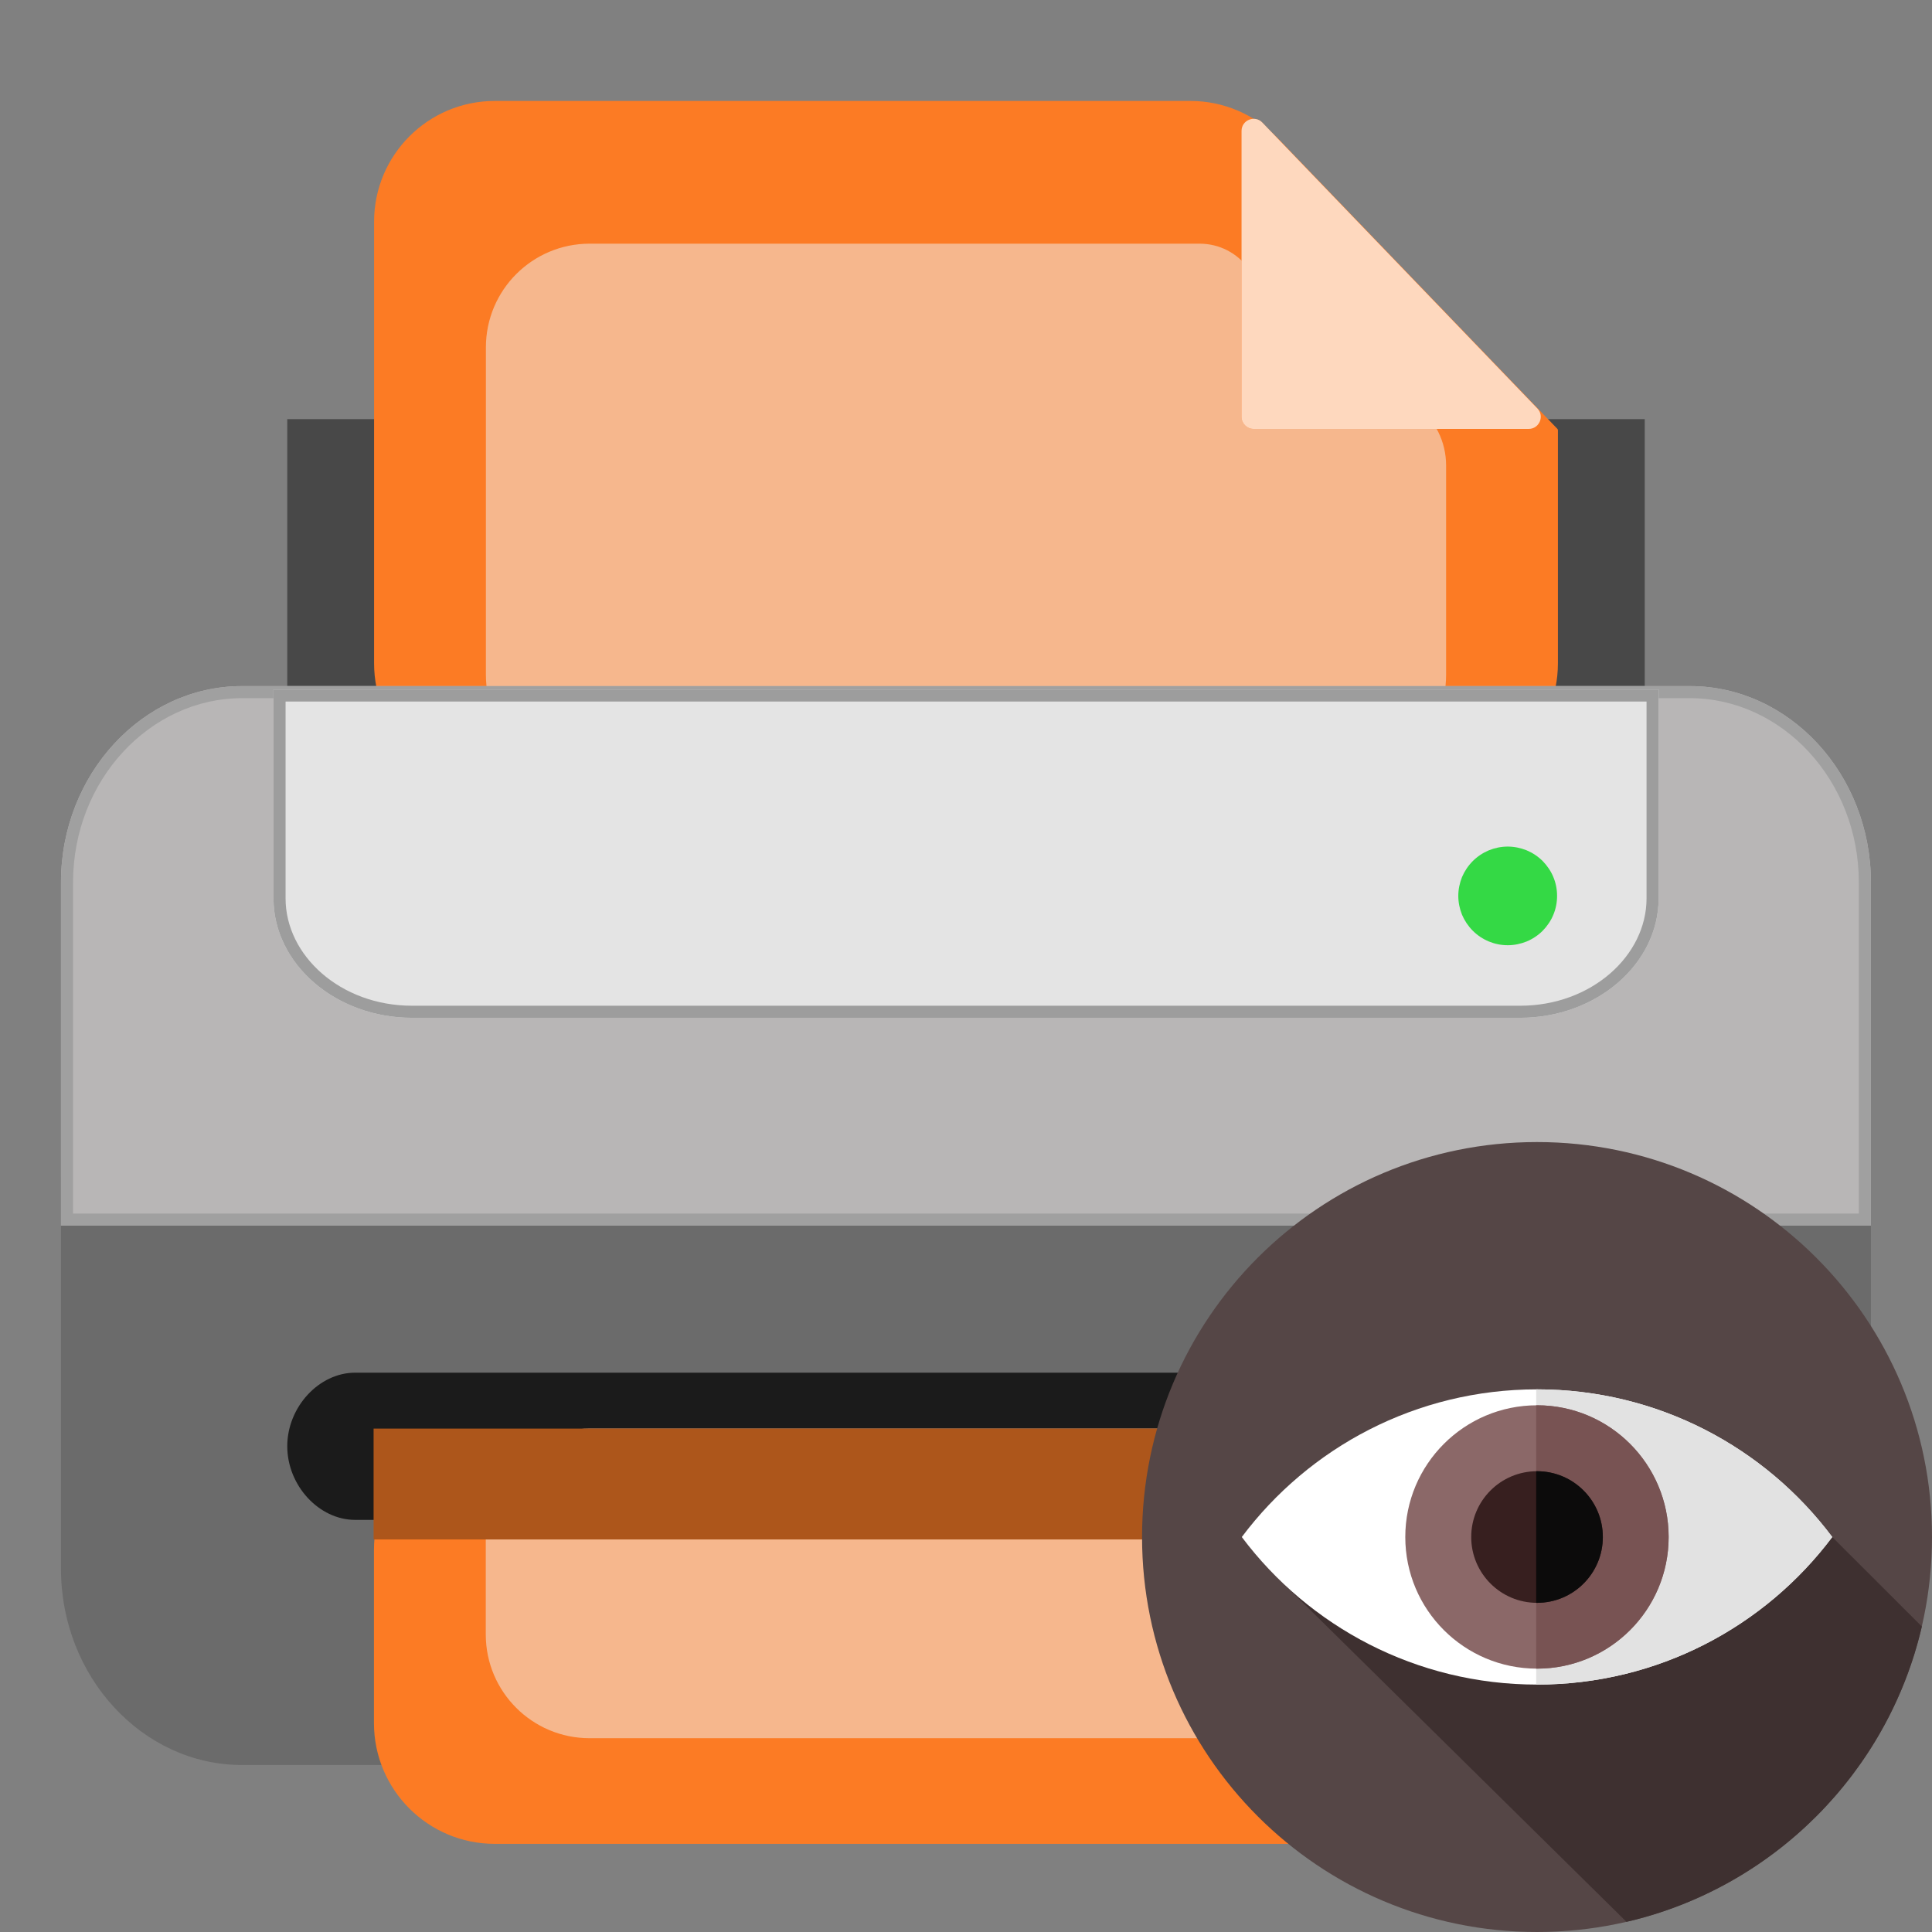 <svg width="16" height="16" viewBox="0 0 16 16" fill="none" xmlns="http://www.w3.org/2000/svg">
<rect x="0" y="0" width="16" height="16" fill="#808080" stroke="none"/>
<g clip-path="url(#clip0_312_1346)">
<path d="M2.379 3.471H13.621V5.682H2.379V3.471Z" fill="#484848"/>
<path d="M2.004 14.617H13.995C14.82 14.617 15.494 13.886 15.494 12.993V9.744H0.505V12.993C0.505 13.886 1.18 14.617 2.004 14.617Z" fill="#6B6B6B"/>
<path d="M13.059 12.587H2.941C2.641 12.587 2.379 12.302 2.379 11.977C2.379 11.653 2.641 11.368 2.941 11.368H13.059C13.358 11.368 13.621 11.653 13.621 11.977C13.621 12.302 13.358 12.587 13.059 12.587Z" fill="#1B1B1B"/>
<path d="M12.898 3.552C12.9 3.555 12.902 3.558 12.902 3.562L12.902 5.493C12.902 6.045 12.454 6.493 11.902 6.493H4.098C3.545 6.493 3.098 6.045 3.098 5.493L3.098 1.836C3.098 1.284 3.545 0.836 4.098 0.836H9.859C10.131 0.836 10.391 0.947 10.58 1.143L12.898 3.552V3.552Z" fill="#FC7B24"/>
<path d="M4.024 2.877C4.024 2.402 4.409 2.018 4.883 2.018L9.934 2.018C10.27 2.018 10.511 2.341 10.415 2.663V2.663C10.306 3.033 10.636 3.384 11.011 3.296L11.212 3.249C11.603 3.157 11.976 3.454 11.976 3.855L11.976 5.588C11.976 6.062 11.592 6.447 11.117 6.447H4.883C4.409 6.447 4.024 6.062 4.024 5.588L4.024 2.877Z" fill="#F6B78D"/>
<path d="M12.732 3.383C12.793 3.446 12.748 3.552 12.66 3.552H10.382C10.327 3.552 10.282 3.507 10.282 3.452V1.084C10.282 0.994 10.392 0.95 10.454 1.015L12.732 3.383Z" fill="#FC7B24"/>
<path d="M12.732 3.383C12.793 3.446 12.748 3.552 12.66 3.552H10.382C10.327 3.552 10.282 3.507 10.282 3.452V1.084C10.282 0.994 10.392 0.95 10.454 1.015L12.732 3.383Z" fill="white" fill-opacity="0.7"/>
<path d="M12.901 13.966L12.901 14.27C12.901 14.822 12.454 15.27 11.901 15.27H4.097C3.545 15.27 3.097 14.822 3.097 14.27L3.097 12.835C3.097 12.282 3.545 11.835 4.097 11.835H10.284H11.898C12.45 11.835 12.898 12.282 12.898 12.835V13.296L12.901 13.966Z" fill="#FC7B24"/>
<path d="M4.023 12.69C4.023 12.216 4.408 11.831 4.882 11.831L10.607 11.831H11.397C11.717 11.831 11.976 12.09 11.976 12.41V12.41L11.976 13.536C11.976 14.01 11.591 14.395 11.117 14.395H4.882C4.408 14.395 4.023 14.01 4.023 13.536V12.69Z" fill="#F6B78D"/>
<path d="M3.094 11.831H12.902V12.749H3.094V11.831Z" fill="#AD561B"/>
<path d="M0.505 10.15H15.494V7.307C15.494 6.413 14.82 5.682 13.995 5.682H2.004C1.18 5.682 0.505 6.413 0.505 7.307V10.15Z" fill="#B8B6B6"/>
<path fill-rule="evenodd" clip-rule="evenodd" d="M15.494 7.307C15.494 6.413 14.82 5.682 13.995 5.682H2.004C1.18 5.682 0.505 6.413 0.505 7.307V10.15H15.494V7.307ZM15.394 10.05V7.307C15.394 6.461 14.757 5.782 13.995 5.782H2.004C1.243 5.782 0.605 6.461 0.605 7.307V10.05H15.394Z" fill="#A0A0A0"/>
<path d="M13.736 5.71H2.265V7.44C2.265 7.984 2.781 8.429 3.412 8.429H12.589C13.22 8.429 13.736 7.984 13.736 7.44V5.71Z" fill="#E4E4E4"/>
<path fill-rule="evenodd" clip-rule="evenodd" d="M2.265 7.44C2.265 7.984 2.781 8.429 3.412 8.429H12.589C13.22 8.429 13.736 7.984 13.736 7.44V5.71H2.265V7.44ZM2.365 5.81V7.44C2.365 7.915 2.822 8.329 3.412 8.329H12.589C13.179 8.329 13.636 7.915 13.636 7.44V5.81H2.365Z" fill="#9D9D9D"/>
<path d="M12.077 7.419C12.077 7.473 12.088 7.526 12.108 7.576C12.129 7.625 12.159 7.67 12.197 7.708C12.235 7.746 12.28 7.776 12.33 7.797C12.379 7.817 12.432 7.828 12.486 7.828C12.54 7.828 12.593 7.817 12.643 7.797C12.693 7.776 12.738 7.746 12.776 7.708C12.813 7.67 12.844 7.625 12.864 7.576C12.885 7.526 12.895 7.473 12.895 7.419C12.895 7.366 12.885 7.313 12.864 7.263C12.844 7.214 12.813 7.169 12.776 7.131C12.738 7.093 12.693 7.063 12.643 7.042C12.593 7.022 12.54 7.011 12.486 7.011C12.432 7.011 12.379 7.022 12.33 7.042C12.28 7.063 12.235 7.093 12.197 7.131C12.159 7.169 12.129 7.214 12.108 7.263C12.088 7.313 12.077 7.366 12.077 7.419Z" fill="#34D945"/>
<path d="M12.729 16C14.535 16 16 14.535 16 12.729C16 10.922 14.535 9.458 12.729 9.458C10.922 9.458 9.458 10.922 9.458 12.729C9.458 14.535 10.922 16 12.729 16Z" fill="#554646"/>
<path d="M10.643 13.128L13.47 15.916C14.682 15.635 15.635 14.681 15.916 13.47L15.174 12.729L13.593 13.666L10.643 13.128Z" fill="#3E3030"/>
<path d="M12.729 11.506C11.729 11.506 10.841 11.986 10.284 12.729C10.841 13.471 11.729 13.951 12.729 13.951C13.729 13.951 14.617 13.471 15.174 12.729C14.617 11.986 13.729 11.506 12.729 11.506Z" fill="white"/>
<path d="M12.729 11.506C12.727 11.506 12.724 11.506 12.722 11.506V13.951C12.724 13.951 12.727 13.951 12.729 13.951C13.729 13.951 14.617 13.471 15.174 12.729C14.617 11.986 13.729 11.506 12.729 11.506Z" fill="#E2E2E2"/>
<path d="M12.729 13.819C13.331 13.819 13.819 13.331 13.819 12.729C13.819 12.127 13.331 11.638 12.729 11.638C12.126 11.638 11.638 12.127 11.638 12.729C11.638 13.331 12.126 13.819 12.729 13.819Z" fill="#8B6868"/>
<path d="M12.729 11.638C12.726 11.638 12.724 11.639 12.722 11.639V13.819C12.724 13.819 12.726 13.819 12.729 13.819C13.331 13.819 13.819 13.331 13.819 12.729C13.819 12.127 13.331 11.638 12.729 11.638Z" fill="#785353"/>
<path d="M12.729 13.274C13.03 13.274 13.274 13.03 13.274 12.729C13.274 12.428 13.03 12.184 12.729 12.184C12.428 12.184 12.184 12.428 12.184 12.729C12.184 13.03 12.428 13.274 12.729 13.274Z" fill="#371F1F"/>
<path d="M12.729 12.184C12.726 12.184 12.724 12.184 12.722 12.184V13.274C12.724 13.274 12.726 13.274 12.729 13.274C13.03 13.274 13.274 13.03 13.274 12.729C13.274 12.428 13.03 12.184 12.729 12.184Z" fill="#0C0B0B"/>
</g>
<defs>
<clipPath id="clip0_312_1346">
<rect width="16" height="16" fill="white"/>
</clipPath>
</defs>
</svg>
